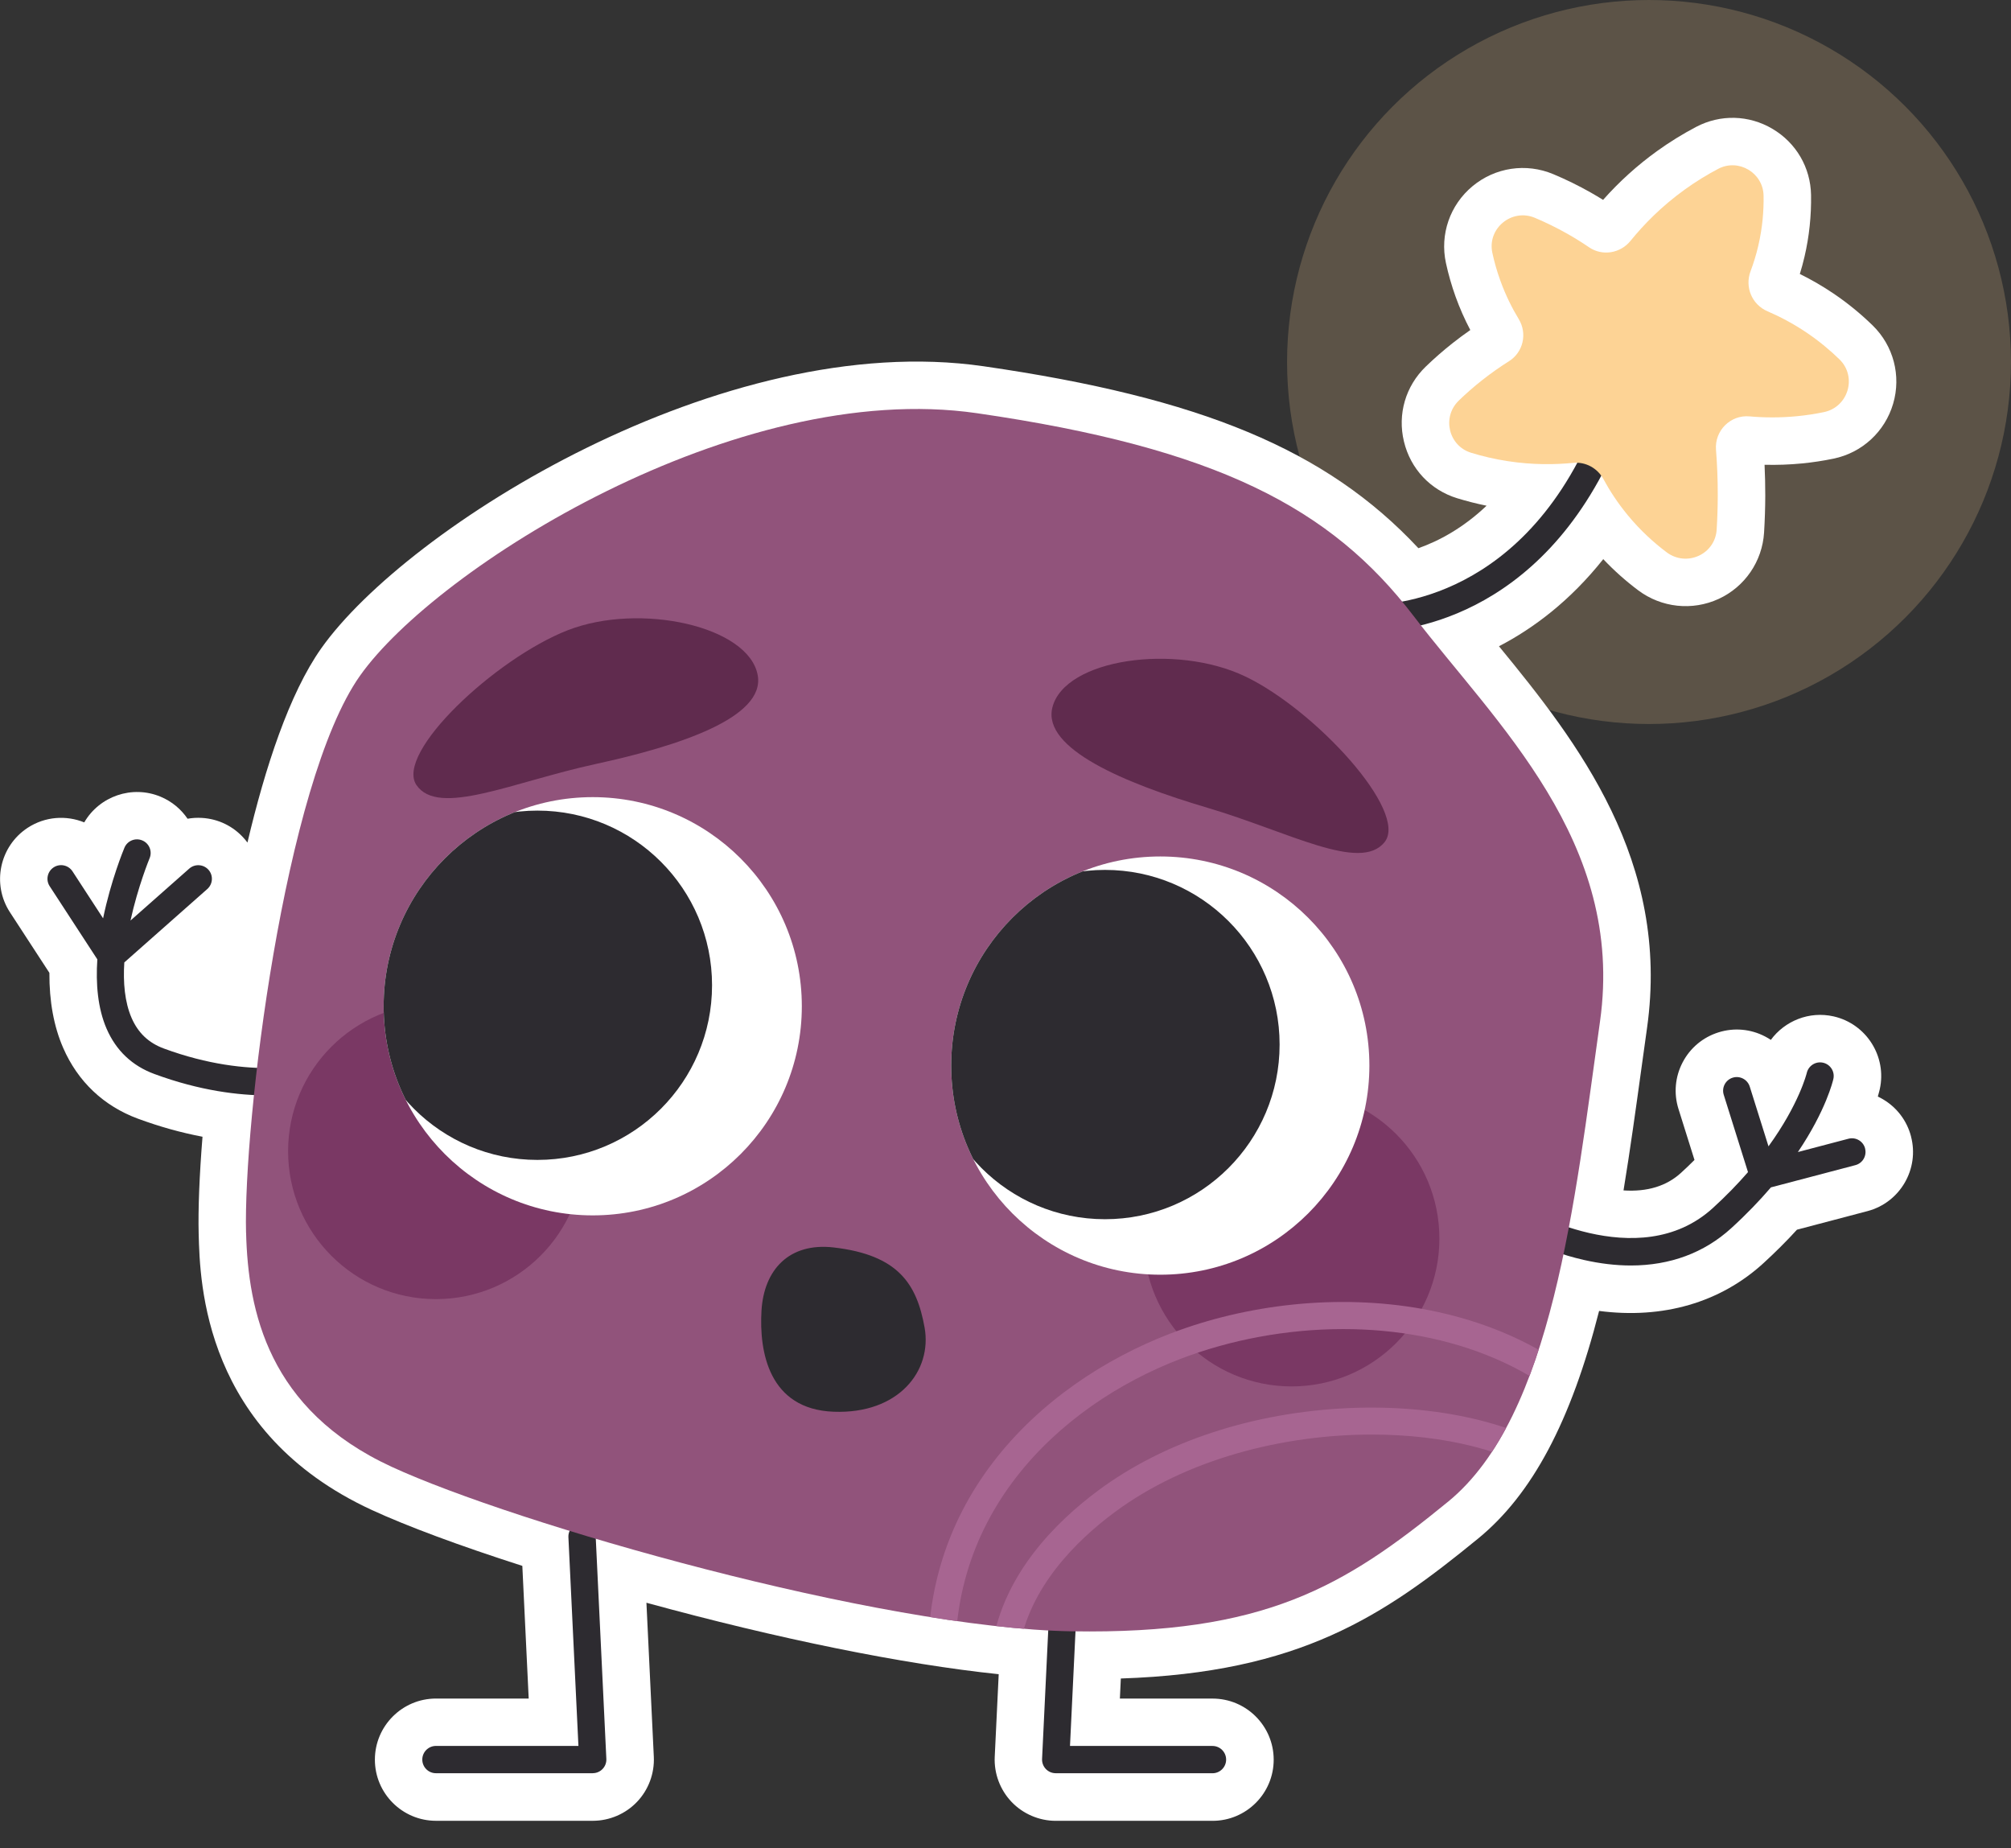 <?xml version="1.0" encoding="UTF-8"?>
<svg id="Capa_1" xmlns="http://www.w3.org/2000/svg" width="571.88" height="525.47" xmlns:xlink="http://www.w3.org/1999/xlink" version="1.1" viewBox="0 0 571.88 525.47">
  <rect x="0" y="0" width="571.88" height="525.47" fill="#333333" stroke="none"/>
  <!-- Generator: Adobe Illustrator 29.4.0, SVG Export Plug-In . SVG Version: 2.1.0 Build 152)  -->
  <defs>
    <style>
      .st0 {
        fill: #2d2b30;
      }

      .st1 {
        clip-path: url(#clippath-1);
      }

      .st2 {
        clip-path: url(#clippath-2);
      }

      .st3 {
        fill: #602b4e;
      }

      .st4 {
        fill: #fff;
      }

      .st5 {
        fill: #7a3864;
      }

      .st6 {
        fill: #91537b;
      }

      .st7 {
        opacity: .2;
      }

      .st8 {
        fill: #a76591;
      }

      .st9 {
        fill: #fdd395;
      }

      .st10 {
        clip-path: url(#clippath);
      }
    </style>
    <clipPath id="clippath">
      <path class="st6" d="M69.97,350.48c-.79-30.91,10.8-127.75,32.39-158.33,21.59-30.59,107.05-84.56,175.42-74.67,68.37,9.9,100.76,26.99,124.15,57.58s60.27,64.23,53.08,115.33-13.49,112.27-43.18,136.56c-29.69,24.29-52.18,37.78-107.05,36.88s-158.33-30.59-193.42-46.78c-35.08-16.19-40.81-44.21-41.38-66.57Z"/>
    </clipPath>
    <clipPath id="clippath-1">
      <circle class="st4" cx="168.56" cy="286.11" r="59.46"/>
    </clipPath>
    <clipPath id="clippath-2">
      <circle class="st4" cx="329.96" cy="302.98" r="59.46"/>
    </clipPath>
  </defs>
  <g>
    <g class="st7">
      <circle class="st9" cx="468.94" cy="102.93" r="102.93"/>
    </g>
    <path class="st4" d="M543.45,323.11c-1.18-4.49-4.04-8.25-8.04-10.59-.46-.27-.93-.51-1.4-.74.29-1,.46-1.71.55-2.08,2.07-9.31-3.82-18.6-13.13-20.71-6.93-1.57-13.87,1.28-17.85,6.68-.52-.35-1.06-.67-1.62-.96-4.12-2.15-8.83-2.57-13.26-1.18-4.43,1.39-8.05,4.42-10.2,8.53-2.15,4.12-2.57,8.82-1.18,13.25l4.55,14.5c-1.25,1.25-2.53,2.48-3.86,3.69-4.12,3.75-9.57,5.41-16.32,4.97,1.91-11.61,3.52-23.33,5.1-34.76.53-3.86,1.06-7.68,1.59-11.44,6.68-47.45-19.76-81.27-42.11-108.52,9.84-5.11,20.22-12.9,29.66-24.77,3.04,3.22,6.36,6.18,9.92,8.85,6.62,4.97,15.4,5.91,22.91,2.45,7.45-3.44,12.39-10.67,12.9-18.86.21-3.47.33-6.99.34-10.45,0-2.93-.06-5.88-.2-8.82,3.55.09,7.11-.04,10.63-.38,3-.29,6.02-.75,8.97-1.36,8.14-1.68,14.64-7.67,16.97-15.64,2.33-7.94.09-16.47-5.83-22.24-3.42-3.33-7.15-6.38-11.09-9.04-3.07-2.08-6.29-3.95-9.62-5.59.5-1.62.95-3.26,1.33-4.91,1.34-5.73,1.96-11.64,1.86-17.56-.14-7.79-4.23-14.81-10.96-18.79-6.72-3.98-14.83-4.18-21.72-.56-3.86,2.03-7.6,4.35-11.13,6.89-5.59,4.03-10.74,8.68-15.33,13.86-1.15-.71-2.31-1.41-3.48-2.07-3.44-1.95-7.04-3.72-10.7-5.25-7.72-3.23-16.51-1.92-22.96,3.44-6.41,5.33-9.31,13.69-7.55,21.83.7,3.23,1.62,6.43,2.73,9.53,1.17,3.26,2.58,6.45,4.2,9.53-1.69,1.17-3.35,2.4-4.96,3.67-2.66,2.1-5.25,4.35-7.69,6.71-5.76,5.56-8.09,13.53-6.22,21.31,1.86,7.77,7.52,13.8,15.15,16.14,2.74.84,5.54,1.55,8.35,2.12-6.78,6.44-13.67,10.06-19.39,12.08-26.17-28.03-61.88-42.79-123.64-51.73-74.16-10.73-164.11,45.85-188.39,80.24-9.07,12.85-15.92,33.83-20.96,55.19-.3-.41-.62-.8-.96-1.18-3.07-3.48-7.32-5.55-11.95-5.83-1.4-.09-2.78,0-4.12.23-1.83-2.69-4.43-4.9-7.64-6.25-8.13-3.41-17.43-.14-21.74,7.29-5.1-2.07-11.1-1.71-16.06,1.52-8.02,5.23-10.3,16.01-5.07,24.04l11.22,17.22c-.05,8.08,1.26,15.24,3.91,21.32,4.16,9.58,11.52,16.55,21.28,20.15,6.12,2.26,12.25,3.97,18.35,5.13-.89,11.08-1.27,20.63-1.09,27.64.36,13.96,1.45,56.44,49.22,78.48,10.04,4.63,25.02,10.19,42.82,15.9l1.81,37.72h-26.36c-9.58,0-17.38,7.79-17.38,17.38s7.8,17.38,17.38,17.38h44.59c4.73,0,9.31-1.96,12.57-5.38,3.27-3.42,5.01-8.1,4.78-12.83l-2.1-43.79c37.37,10.25,73,17.48,100.18,20.32l-1.13,23.48c-.23,4.73,1.52,9.4,4.78,12.82,3.26,3.42,7.85,5.39,12.58,5.39h44.59c9.58,0,17.38-7.79,17.38-17.38s-7.79-17.38-17.38-17.38h-26.36l.27-5.71c50.98-1.68,74.66-17.75,101.64-39.82,15.32-12.54,26.38-33.27,34.37-64.69,18.17,2.37,34.48-2.4,46.68-13.53,3.38-3.09,6.6-6.29,9.59-9.57l20.05-5.28c9.26-2.44,14.82-11.96,12.38-21.22Z"/>
  </g>
  <g>
    <path class="st0" d="M530.39,326.54c-.54-2.07-2.66-3.31-4.74-2.76l-14.37,3.78c8.01-11.88,9.97-20.26,10.09-20.79.46-2.08-.85-4.14-2.93-4.61-2.08-.47-4.16.84-4.64,2.92-.03.12-2.13,8.77-10.88,20.86l-5.33-16.98c-.64-2.04-2.81-3.18-4.86-2.54-2.04.64-3.18,2.82-2.54,4.86l6.9,21.99c-2.85,3.28-6.15,6.71-9.99,10.21-21.23,19.36-54.27-.25-54.6-.45-1.83-1.11-4.21-.53-5.32,1.3-1.11,1.83-.53,4.21,1.3,5.33.38.23,9.56,5.76,21.88,8.57,4.66,1.06,9.14,1.59,13.41,1.59,11.13,0,20.85-3.58,28.55-10.6,4.38-3.99,8.1-7.89,11.29-11.61l24.01-6.32c2.07-.54,3.31-2.66,2.76-4.74Z"/>
    <path class="st0" d="M94.22,304.79c-.63-2.04-2.81-3.18-4.85-2.56-.17.05-17.58,5.19-42.79-4.11-4.31-1.59-7.3-4.43-9.15-8.67-1.98-4.55-2.44-10.12-2.08-15.8l23.6-20.87c1.6-1.42,1.76-3.87.34-5.47-1.42-1.6-3.87-1.75-5.47-.34l-16.71,14.77c2.14-9.74,5.37-17.56,5.43-17.71.83-1.97-.1-4.25-2.08-5.07-1.98-.83-4.25.1-5.07,2.07-.28.68-3.84,9.28-6.07,20.08l-8.7-13.36c-1.17-1.79-3.57-2.3-5.36-1.13-1.79,1.17-2.3,3.57-1.13,5.36l13.55,20.8c-.46,6.9.1,13.87,2.64,19.73,2.7,6.21,7.27,10.54,13.58,12.86,12.98,4.79,24.06,6.09,32.27,6.09,9.43,0,15.09-1.72,15.52-1.85,2.04-.64,3.17-2.81,2.53-4.85Z"/>
    <path class="st0" d="M390.22,179.68c-.51,0-.84-.01-.97-.02-2.14-.1-3.79-1.91-3.69-4.05.1-2.14,1.91-3.8,4.04-3.69,1.71.06,41.88,1.07,63.43-49.69.84-1.97,3.12-2.89,5.08-2.05,1.97.84,2.89,3.11,2.05,5.08-22.13,52.12-62.94,54.42-69.94,54.42Z"/>
    <path class="st0" d="M344.81,504.18h-44.59c-1.06,0-2.07-.43-2.81-1.2-.73-.77-1.12-1.8-1.07-2.86l3.04-63.4c.1-2.14,1.91-3.78,4.06-3.69,2.14.1,3.79,1.92,3.69,4.06l-2.85,59.34h40.52c2.14,0,3.88,1.74,3.88,3.88s-1.74,3.88-3.88,3.88Z"/>
    <path class="st0" d="M168.56,504.18h-44.59c-2.14,0-3.88-1.74-3.88-3.88s1.74-3.88,3.88-3.88h40.52l-2.85-59.34c-.1-2.14,1.55-3.96,3.69-4.06,2.15-.1,3.96,1.55,4.06,3.69l3.04,63.4c.05,1.06-.33,2.09-1.07,2.86-.73.77-1.75,1.2-2.81,1.2Z"/>
    <g>
      <path class="st6" d="M69.97,350.48c-.79-30.91,10.8-127.75,32.39-158.33,21.59-30.59,107.05-84.56,175.42-74.67,68.37,9.9,100.76,26.99,124.15,57.58s60.27,64.23,53.08,115.33-13.49,112.27-43.18,136.56c-29.69,24.29-52.18,37.78-107.05,36.88s-158.33-30.59-193.42-46.78c-35.08-16.19-40.81-44.21-41.38-66.57Z"/>
      <g class="st10">
        <circle class="st5" cx="123.97" cy="327.34" r="42.04"/>
        <circle class="st5" cx="367.29" cy="352.16" r="42.04"/>
        <path class="st8" d="M332.29,511.48c-4.63,0-9.28-.37-13.95-1.18-14.46-2.5-31.44-11.09-35.71-27.66-1.15-4.48-1.31-9.49-.45-14.89,3.21-20.22,18.15-35.07,30.13-43.96,18.69-13.89,43.96-22.2,71.14-23.42,25.06-1.12,48.3,4.22,62.14,14.28h0c4.15,3.02,6.8,7.53,7.67,13.05,1.68,10.73-3.56,23.72-9.49,31.85-8.58,11.74-21.33,19.24-34.73,26.52-23.09,12.53-49.47,25.42-76.74,25.43ZM390.15,407.89c-25.02,0-52.68,6.85-73.23,22.12-10.82,8.04-24.3,21.32-27.1,38.95-.69,4.35-.59,8.3.3,11.74,3.36,13.02,18,19.97,29.53,21.96,29.71,5.15,59.8-9.39,85.67-23.42,13.08-7.1,24.53-13.82,32.17-24.27,4.83-6.61,9.42-17.59,8.09-26.07-.56-3.54-2.05-6.15-4.56-7.98h0c-11.55-8.4-30.32-13.03-50.87-13.03Z"/>
        <path class="st8" d="M337.92,525.47c-12.25,0-23.7-1.33-33.58-4.02-23.76-6.47-37.5-19.93-39.71-38.94-6.36-54.46,31.05-89.09,68.17-103.33,43.69-16.76,103.41-11.87,133.03,29.91.06.08.11.16.16.24,13.68,22.75,12.91,45.37-2.24,65.4-14.02,18.54-40.58,34.32-72.87,43.29-17.78,4.94-36.11,7.45-52.95,7.45ZM381.98,377.9c-16.05,0-32.13,3.04-46.41,8.52-34.4,13.2-69.09,45.14-63.25,95.2,2.3,19.71,19.79,28.48,34.05,32.36,44.04,11.98,122.45-5.93,151.18-43.92,13.24-17.5,13.86-36.55,1.86-56.6-17.8-25.01-47.56-35.56-77.43-35.56Z"/>
      </g>
    </g>
    <g>
      <circle class="st4" cx="168.56" cy="286.11" r="59.46"/>
      <g class="st1">
        <circle class="st0" cx="152.83" cy="280.14" r="49.66"/>
      </g>
    </g>
    <g>
      <circle class="st4" cx="329.96" cy="302.98" r="59.46"/>
      <g class="st2">
        <circle class="st0" cx="314.23" cy="297" r="49.66"/>
      </g>
    </g>
    <path class="st3" d="M299.27,201.16c-2.94,11.76,20.73,21.59,44.05,28.5,23.32,6.91,43.51,18.42,50.42,9.78,6.91-8.64-19.74-37.6-39.61-47.1-19.86-9.5-51.4-5-54.86,8.82Z"/>
    <path class="st3" d="M215.49,192.07c2.06,11.95-22.28,19.99-46.04,25.15-23.77,5.16-44.76,15.13-51.01,6.01-6.25-9.13,22.48-36.03,43-44.03,20.52-8,51.63-1.17,54.05,12.87Z"/>
    <path class="st0" d="M237.08,354.69c18.45,2.14,23.63,10.44,25.85,22.76,2.21,12.32-7.37,24.64-25.85,23.95s-21.22-17.11-20.53-28.74,7.87-19.43,20.53-17.97Z"/>
    <path class="st9" d="M414.84,113.91c-4.85,4.68-2.92,12.86,3.52,14.83,3.13.96,6.61,1.8,10.41,2.38,7.15,1.1,13.49,1,18.59.49,3.55-.36,6.93,1.5,8.63,4.64,1.74,3.21,3.99,6.7,6.9,10.23,3.59,4.35,7.41,7.81,11.06,10.55,5.66,4.25,13.79.62,14.23-6.45.19-3.07.3-6.29.31-9.64.01-4.61-.18-8.97-.5-13.05-.43-5.44,4.11-9.99,9.54-9.5,4.02.36,8.59.43,13.57-.06,2.68-.26,5.21-.66,7.56-1.15,6.95-1.43,9.52-10.04,4.44-15-2.59-2.52-5.65-5.1-9.23-7.53-3.92-2.66-7.75-4.64-11.23-6.14-4.43-1.9-6.52-6.89-4.82-11.4.82-2.19,1.58-4.59,2.19-7.21,1.21-5.18,1.58-10.01,1.51-14.25-.11-6.52-7.12-10.68-12.89-7.65-3.04,1.6-6.26,3.54-9.53,5.9-6.65,4.79-11.69,9.98-15.43,14.59-2.88,3.55-8,4.4-11.78,1.82-1.89-1.29-3.94-2.58-6.15-3.83-3.18-1.8-6.29-3.3-9.26-4.55-6.56-2.75-13.59,3-12.09,9.96.53,2.47,1.26,5.09,2.24,7.81,1.54,4.28,3.4,7.96,5.27,11.04,2.49,4.12,1.27,9.42-2.8,11.98-2.44,1.53-4.99,3.31-7.58,5.35-2.46,1.93-4.67,3.89-6.67,5.82Z"/>
  </g>
</svg>